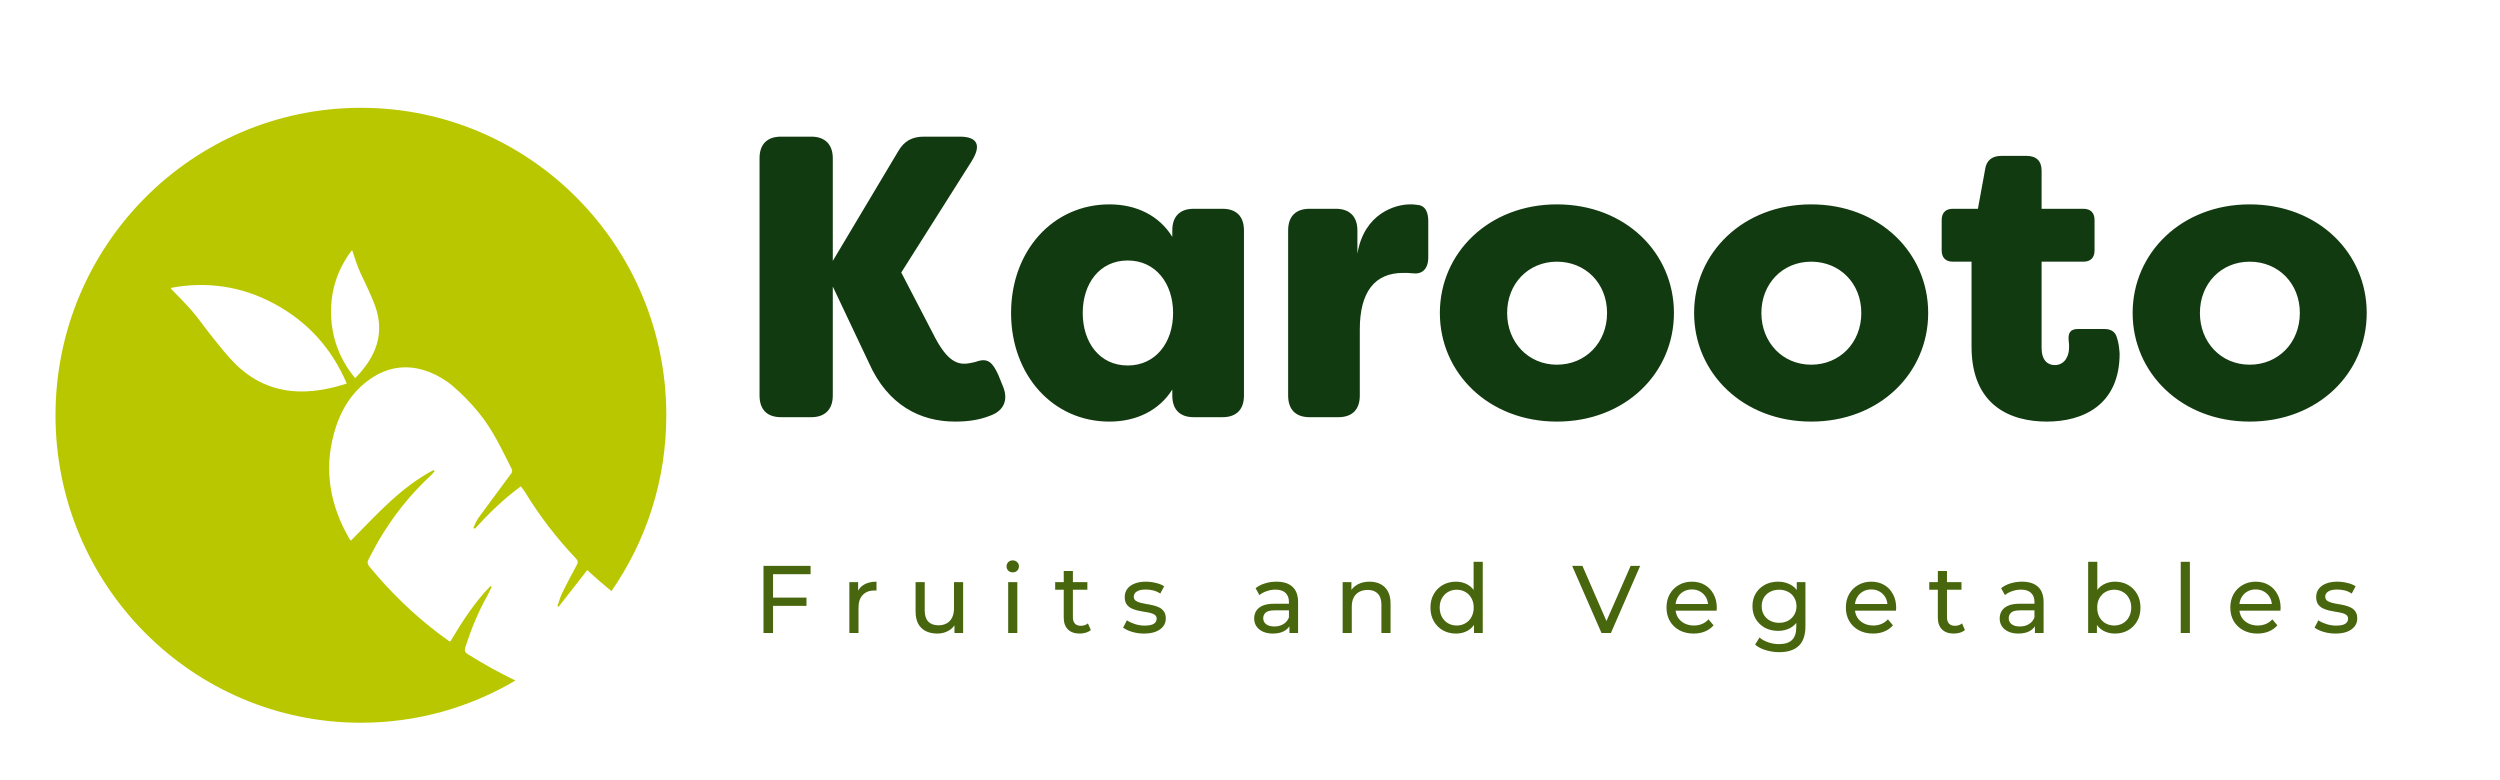 <svg width="266" height="83" viewBox="0 0 266 83" fill="none" xmlns="http://www.w3.org/2000/svg">
<path d="M101.613 44.858C97.928 44.858 94.454 43.109 92.464 38.632L88.609 30.487V42.086C88.609 43.578 87.762 44.389 86.322 44.389H83.103C81.62 44.389 80.815 43.578 80.815 42.086V16.841C80.815 15.349 81.62 14.539 83.103 14.539H86.322C87.762 14.539 88.609 15.349 88.609 16.841V27.758L95.556 16.116C96.191 15.008 97.038 14.539 98.309 14.539H102.121C103.985 14.539 104.451 15.434 103.392 17.14L95.895 28.995L99.241 35.434C100.596 38.163 101.655 38.845 102.968 38.675C103.222 38.632 103.731 38.547 104.069 38.419C105.213 38.078 105.679 38.717 106.23 39.911L106.696 41.062C107.289 42.427 106.908 43.664 105.383 44.218C104.197 44.687 103.011 44.858 101.613 44.858ZM118.04 44.858C112.026 44.858 107.578 39.911 107.578 33.301C107.578 26.692 112.026 21.745 118.04 21.745C120.921 21.745 123.335 22.939 124.733 25.199V24.517C124.733 23.025 125.537 22.214 127.02 22.214H130.07C131.552 22.214 132.357 23.025 132.357 24.517V42.086C132.357 43.578 131.552 44.389 130.07 44.389H127.02C125.537 44.389 124.733 43.578 124.733 42.086V41.446C123.335 43.664 120.921 44.858 118.04 44.858ZM119.989 38.888C122.954 38.888 124.817 36.457 124.817 33.301C124.817 30.146 122.954 27.715 119.989 27.715C116.981 27.715 115.202 30.189 115.202 33.301C115.202 36.414 116.981 38.888 119.989 38.888ZM139.346 44.389C137.863 44.389 137.058 43.578 137.058 42.086V24.517C137.058 23.025 137.863 22.214 139.346 22.214H142.141C143.581 22.214 144.428 23.025 144.428 24.517V26.99C145.149 22.683 148.495 21.745 150.02 21.745C150.062 21.745 150.57 21.745 150.655 21.788C151.756 21.788 151.968 22.726 151.968 23.536V27.374C151.968 28.654 151.29 29.208 150.316 29.08C149.935 29.037 149.638 29.037 149.3 29.037C146.25 29.037 144.683 31.084 144.683 35.05V42.086C144.683 43.578 143.878 44.389 142.395 44.389H139.346ZM165.654 44.858C158.411 44.858 153.201 39.698 153.201 33.301C153.201 26.905 158.411 21.745 165.654 21.745C172.939 21.745 178.107 26.905 178.107 33.301C178.107 39.698 172.939 44.858 165.654 44.858ZM165.654 38.803C168.704 38.803 170.991 36.457 170.991 33.301C170.991 30.146 168.704 27.843 165.654 27.843C162.604 27.843 160.359 30.189 160.359 33.301C160.359 36.414 162.604 38.803 165.654 38.803ZM192.707 44.858C185.464 44.858 180.253 39.698 180.253 33.301C180.253 26.905 185.464 21.745 192.707 21.745C199.993 21.745 205.159 26.905 205.159 33.301C205.159 39.698 199.993 44.858 192.707 44.858ZM192.707 38.803C195.757 38.803 198.043 36.457 198.043 33.301C198.043 30.146 195.757 27.843 192.707 27.843C189.658 27.843 187.411 30.189 187.411 33.301C187.411 36.414 189.658 38.803 192.707 38.803ZM217.778 44.858C213.966 44.858 209.772 43.195 209.772 36.883V27.843H207.781C207.02 27.843 206.595 27.417 206.595 26.649V23.408C206.595 22.641 207.02 22.214 207.781 22.214H210.45L211.214 18.035C211.339 17.055 211.975 16.585 212.95 16.585H215.619C216.677 16.585 217.227 17.14 217.227 18.163V22.214H221.674C222.438 22.214 222.86 22.641 222.86 23.408V26.649C222.86 27.417 222.438 27.843 221.674 27.843H217.227V37.011C217.227 38.333 217.863 38.845 218.625 38.845C219.641 38.845 220.15 37.95 220.15 36.969C220.15 36.756 220.15 36.5 220.108 36.244C220.024 35.434 220.277 35.007 221.082 35.007H223.921C224.555 35.007 225.063 35.263 225.232 35.903C225.446 36.5 225.487 37.139 225.529 37.608C225.529 43.067 221.674 44.858 217.778 44.858ZM239.365 44.858C232.123 44.858 226.913 39.698 226.913 33.301C226.913 26.905 232.123 21.745 239.365 21.745C246.65 21.745 251.819 26.905 251.819 33.301C251.819 39.698 246.65 44.858 239.365 44.858ZM239.365 38.803C242.415 38.803 244.703 36.457 244.703 33.301C244.703 30.146 242.415 27.843 239.365 27.843C236.315 27.843 234.071 30.189 234.071 33.301C234.071 36.414 236.315 38.803 239.365 38.803Z" fill="#123A10"/>
<path d="M5.906 44.185C5.906 62.253 20.454 76.899 38.401 76.899C44.398 76.899 50.015 75.261 54.837 72.409C53.105 71.572 51.421 70.636 49.782 69.61C49.449 69.402 49.403 69.19 49.52 68.831C50.143 66.925 50.892 65.078 51.877 63.331C52.04 63.044 52.166 62.738 52.309 62.44C52.264 62.413 52.221 62.387 52.176 62.361C50.479 64.115 49.158 66.158 47.92 68.251C47.839 68.226 47.787 68.223 47.752 68.198C47.383 67.933 47.013 67.669 46.653 67.394C43.924 65.311 41.476 62.936 39.299 60.274C39.087 60.014 39.059 59.792 39.214 59.508C39.554 58.888 39.864 58.251 40.218 57.641C41.761 54.988 43.641 52.606 45.897 50.531C46.026 50.411 46.127 50.26 46.241 50.123C46.207 50.085 46.172 50.046 46.137 50.007C44.427 50.911 42.897 52.094 41.475 53.396C40.04 54.709 38.712 56.142 37.336 57.524C37.332 57.521 37.305 57.503 37.286 57.478C37.24 57.415 37.191 57.352 37.153 57.284C35.137 53.792 34.456 50.088 35.523 46.151C36.174 43.746 37.387 41.682 39.491 40.258C39.917 39.969 40.352 39.734 40.793 39.552C42.337 38.915 43.967 38.927 45.625 39.563C46.529 39.91 47.414 40.43 48.154 41.057C49.173 41.92 50.116 42.901 50.963 43.938C52.44 45.747 53.425 47.871 54.468 49.95C54.52 50.052 54.483 50.259 54.409 50.359C53.242 51.95 52.053 53.525 50.893 55.121C50.669 55.429 50.541 55.808 50.369 56.154C50.422 56.19 50.474 56.226 50.526 56.262C52.019 54.616 53.605 53.075 55.415 51.746C55.569 51.952 55.726 52.13 55.846 52.328C57.4 54.889 59.218 57.245 61.271 59.416C61.501 59.659 61.527 59.828 61.375 60.108C60.844 61.088 60.316 62.07 59.826 63.07C59.607 63.519 59.48 64.014 59.31 64.488C59.353 64.511 59.396 64.533 59.439 64.556C60.448 63.265 61.457 61.975 62.488 60.656C63.332 61.447 64.189 62.189 65.058 62.894C68.736 57.592 70.895 51.143 70.895 44.185C70.895 26.118 56.347 11.471 38.401 11.471C20.454 11.471 5.906 26.118 5.906 44.185ZM37.682 26.218C37.693 26.203 37.703 26.189 37.715 26.175C37.723 26.198 37.73 26.22 37.738 26.243L37.682 26.218ZM37.738 26.243L37.739 26.243L37.738 26.244C37.739 26.243 37.739 26.243 37.738 26.243ZM35.226 33.387C35.173 30.865 35.937 28.602 37.431 26.639L37.487 26.664C37.487 26.665 37.487 26.665 37.487 26.666C37.711 27.319 37.91 27.978 38.167 28.612C38.436 29.272 38.779 29.902 39.068 30.554C39.376 31.247 39.702 31.935 39.948 32.65C40.86 35.293 40.221 37.778 37.79 40.235C36.14 38.247 35.279 35.961 35.226 33.387ZM24.785 38.461C23.964 37.604 23.235 36.654 22.488 35.726C21.786 34.854 21.151 33.922 20.422 33.073C19.721 32.258 18.944 31.509 18.192 30.727C18.19 30.727 18.19 30.727 18.19 30.726L18.195 30.63C21.993 29.914 25.693 30.443 29.171 32.312C32.722 34.218 35.296 37.06 36.895 40.806C35.163 41.373 33.569 41.652 32.103 41.652C29.205 41.652 26.801 40.564 24.785 38.461Z" fill="#B9C700"/>
<path d="M82.15 63.584H85.809V64.461H82.15V63.584ZM82.251 67.35H81.237V60.206H86.245V61.094H82.251V67.35ZM90.371 67.35V61.941H91.304V63.41L91.213 63.043C91.361 62.669 91.611 62.383 91.963 62.186C92.314 61.988 92.747 61.89 93.26 61.89V62.839C93.22 62.832 93.179 62.828 93.139 62.828C93.105 62.828 93.071 62.828 93.037 62.828C92.517 62.828 92.105 62.985 91.801 63.298C91.497 63.611 91.344 64.064 91.344 64.655V67.35H90.371ZM99.73 67.411C99.27 67.411 98.865 67.326 98.513 67.156C98.168 66.986 97.898 66.727 97.702 66.38C97.513 66.026 97.418 65.584 97.418 65.053V61.941H98.391V64.941C98.391 65.472 98.516 65.87 98.767 66.135C99.023 66.401 99.382 66.533 99.841 66.533C100.179 66.533 100.473 66.465 100.723 66.329C100.973 66.186 101.166 65.982 101.301 65.717C101.436 65.445 101.504 65.118 101.504 64.737V61.941H102.477V67.35H101.554V65.89L101.706 66.278C101.531 66.639 101.267 66.918 100.916 67.115C100.564 67.312 100.169 67.411 99.73 67.411ZM107.269 67.35V61.941H108.242V67.35H107.269ZM107.756 60.9C107.567 60.9 107.408 60.838 107.28 60.716C107.158 60.593 107.097 60.444 107.097 60.267C107.097 60.083 107.158 59.93 107.28 59.808C107.408 59.685 107.567 59.624 107.756 59.624C107.945 59.624 108.101 59.685 108.222 59.808C108.351 59.923 108.415 60.07 108.415 60.246C108.415 60.43 108.354 60.587 108.232 60.716C108.111 60.838 107.952 60.9 107.756 60.9ZM114.885 67.411C114.345 67.411 113.926 67.265 113.628 66.972C113.331 66.68 113.182 66.261 113.182 65.717V60.757H114.156V65.676C114.156 65.969 114.227 66.193 114.368 66.35C114.517 66.506 114.727 66.584 114.997 66.584C115.301 66.584 115.555 66.499 115.757 66.329L116.061 67.033C115.913 67.163 115.734 67.258 115.524 67.319C115.321 67.38 115.109 67.411 114.885 67.411ZM112.27 62.747V61.941H115.696V62.747H112.27ZM121.719 67.411C121.273 67.411 120.847 67.35 120.441 67.227C120.043 67.105 119.728 66.955 119.499 66.778L119.904 66.002C120.134 66.159 120.418 66.292 120.756 66.401C121.094 66.51 121.438 66.564 121.79 66.564C122.242 66.564 122.567 66.499 122.763 66.37C122.966 66.241 123.067 66.06 123.067 65.829C123.067 65.659 123.006 65.526 122.884 65.431C122.763 65.336 122.601 65.264 122.398 65.217C122.202 65.169 121.982 65.128 121.739 65.094C121.496 65.053 121.252 65.006 121.009 64.951C120.766 64.89 120.543 64.808 120.34 64.706C120.137 64.597 119.975 64.451 119.853 64.268C119.732 64.077 119.671 63.825 119.671 63.512C119.671 63.186 119.762 62.9 119.945 62.655C120.127 62.41 120.384 62.223 120.715 62.094C121.053 61.958 121.452 61.89 121.911 61.89C122.263 61.89 122.618 61.934 122.976 62.022C123.341 62.104 123.638 62.223 123.868 62.38L123.452 63.155C123.209 62.992 122.955 62.88 122.692 62.818C122.428 62.757 122.165 62.727 121.901 62.727C121.475 62.727 121.158 62.798 120.948 62.941C120.739 63.077 120.634 63.254 120.634 63.472C120.634 63.655 120.695 63.798 120.817 63.9C120.945 63.995 121.107 64.07 121.303 64.125C121.506 64.179 121.729 64.227 121.972 64.268C122.215 64.302 122.459 64.349 122.702 64.41C122.945 64.465 123.165 64.543 123.361 64.645C123.564 64.747 123.726 64.89 123.848 65.074C123.976 65.257 124.04 65.502 124.04 65.809C124.04 66.135 123.946 66.418 123.756 66.656C123.567 66.894 123.3 67.081 122.955 67.217C122.611 67.346 122.199 67.411 121.719 67.411ZM137.194 67.35V66.207L137.143 65.992V64.043C137.143 63.628 137.021 63.308 136.778 63.084C136.541 62.852 136.183 62.737 135.703 62.737C135.386 62.737 135.075 62.791 134.771 62.9C134.467 63.002 134.21 63.142 134 63.318L133.595 62.584C133.872 62.359 134.203 62.189 134.588 62.073C134.98 61.951 135.389 61.89 135.815 61.89C136.552 61.89 137.119 62.07 137.518 62.431C137.917 62.791 138.116 63.342 138.116 64.084V67.35H137.194ZM135.43 67.411C135.031 67.411 134.68 67.343 134.375 67.207C134.078 67.071 133.848 66.884 133.686 66.645C133.524 66.401 133.443 66.125 133.443 65.819C133.443 65.526 133.51 65.261 133.646 65.023C133.787 64.785 134.014 64.594 134.325 64.451C134.642 64.308 135.068 64.237 135.602 64.237H137.305V64.941H135.643C135.156 64.941 134.828 65.023 134.659 65.186C134.49 65.349 134.406 65.547 134.406 65.778C134.406 66.043 134.511 66.258 134.72 66.421C134.93 66.578 135.22 66.656 135.592 66.656C135.957 66.656 136.275 66.574 136.545 66.411C136.822 66.248 137.021 66.009 137.143 65.696L137.336 66.37C137.207 66.69 136.981 66.945 136.656 67.135C136.332 67.319 135.923 67.411 135.43 67.411ZM145.726 61.89C146.165 61.89 146.55 61.975 146.881 62.145C147.219 62.315 147.483 62.574 147.672 62.92C147.861 63.267 147.956 63.706 147.956 64.237V67.35H146.983V64.349C146.983 63.825 146.854 63.431 146.598 63.165C146.348 62.9 145.993 62.767 145.533 62.767C145.188 62.767 144.888 62.835 144.631 62.971C144.374 63.108 144.175 63.308 144.033 63.574C143.898 63.839 143.83 64.169 143.83 64.564V67.35H142.857V61.941H143.79V63.4L143.637 63.012C143.813 62.658 144.084 62.383 144.448 62.186C144.813 61.988 145.239 61.89 145.726 61.89ZM154.917 67.411C154.397 67.411 153.93 67.295 153.518 67.064C153.113 66.832 152.791 66.51 152.555 66.094C152.318 65.679 152.2 65.196 152.2 64.645C152.2 64.094 152.318 63.614 152.555 63.206C152.791 62.791 153.113 62.468 153.518 62.237C153.93 62.005 154.397 61.89 154.917 61.89C155.37 61.89 155.779 61.992 156.144 62.196C156.508 62.4 156.799 62.706 157.015 63.114C157.238 63.523 157.35 64.033 157.35 64.645C157.35 65.257 157.242 65.768 157.025 66.176C156.816 66.584 156.529 66.894 156.164 67.105C155.799 67.309 155.383 67.411 154.917 67.411ZM154.998 66.554C155.336 66.554 155.64 66.475 155.91 66.319C156.188 66.162 156.404 65.941 156.559 65.656C156.721 65.363 156.802 65.026 156.802 64.645C156.802 64.257 156.721 63.924 156.559 63.645C156.404 63.359 156.188 63.138 155.91 62.982C155.64 62.825 155.336 62.747 154.998 62.747C154.653 62.747 154.346 62.825 154.075 62.982C153.805 63.138 153.589 63.359 153.427 63.645C153.265 63.924 153.183 64.257 153.183 64.645C153.183 65.026 153.265 65.363 153.427 65.656C153.589 65.941 153.805 66.162 154.075 66.319C154.346 66.475 154.653 66.554 154.998 66.554ZM156.833 67.35V65.89L156.894 64.635L156.792 63.38V59.777H157.766V67.35H156.833ZM170.399 67.35L167.276 60.206H168.371L171.24 66.799H170.612L173.501 60.206H174.514L171.402 67.35H170.399ZM180.204 67.411C179.63 67.411 179.123 67.292 178.683 67.054C178.25 66.816 177.913 66.489 177.67 66.074C177.432 65.659 177.315 65.183 177.315 64.645C177.315 64.108 177.429 63.631 177.66 63.216C177.895 62.801 178.217 62.478 178.622 62.247C179.034 62.009 179.497 61.89 180.011 61.89C180.531 61.89 180.99 62.005 181.39 62.237C181.789 62.468 182.1 62.795 182.323 63.216C182.552 63.631 182.667 64.118 182.667 64.676C182.667 64.717 182.664 64.764 182.657 64.819C182.657 64.873 182.653 64.924 182.646 64.972H178.075V64.268H182.14L181.745 64.513C181.752 64.165 181.68 63.856 181.532 63.584C181.383 63.312 181.177 63.101 180.914 62.951C180.657 62.794 180.356 62.716 180.011 62.716C179.673 62.716 179.373 62.794 179.109 62.951C178.846 63.101 178.639 63.315 178.491 63.594C178.342 63.866 178.267 64.179 178.267 64.533V64.696C178.267 65.057 178.349 65.38 178.51 65.666C178.68 65.945 178.914 66.162 179.211 66.319C179.508 66.475 179.848 66.554 180.234 66.554C180.552 66.554 180.838 66.499 181.095 66.39C181.359 66.281 181.59 66.118 181.785 65.9L182.323 66.533C182.079 66.819 181.775 67.037 181.41 67.186C181.052 67.336 180.65 67.411 180.204 67.411ZM189.31 69.391C188.817 69.391 188.337 69.319 187.871 69.177C187.411 69.04 187.036 68.843 186.746 68.585L187.212 67.829C187.462 68.047 187.769 68.217 188.134 68.34C188.499 68.469 188.88 68.534 189.28 68.534C189.914 68.534 190.381 68.384 190.679 68.085C190.976 67.785 191.125 67.329 191.125 66.717V65.574L191.226 64.502L191.175 63.421V61.941H192.098V66.615C192.098 67.567 191.862 68.268 191.389 68.717C190.915 69.166 190.222 69.391 189.31 69.391ZM189.188 67.125C188.669 67.125 188.203 67.016 187.79 66.799C187.383 66.574 187.06 66.264 186.816 65.87C186.58 65.475 186.461 65.019 186.461 64.502C186.461 63.978 186.58 63.523 186.816 63.135C187.06 62.74 187.383 62.434 187.79 62.216C188.203 61.998 188.669 61.89 189.188 61.89C189.649 61.89 190.066 61.985 190.445 62.175C190.824 62.359 191.125 62.645 191.348 63.033C191.577 63.421 191.692 63.91 191.692 64.502C191.692 65.087 191.577 65.574 191.348 65.962C191.125 66.35 190.824 66.642 190.445 66.839C190.066 67.03 189.649 67.125 189.188 67.125ZM189.299 66.268C189.658 66.268 189.975 66.193 190.253 66.043C190.531 65.894 190.746 65.686 190.901 65.421C191.064 65.156 191.146 64.849 191.146 64.502C191.146 64.155 191.064 63.849 190.901 63.584C190.746 63.318 190.531 63.114 190.253 62.971C189.975 62.822 189.658 62.747 189.299 62.747C188.941 62.747 188.62 62.822 188.337 62.971C188.059 63.114 187.841 63.318 187.679 63.584C187.523 63.849 187.444 64.155 187.444 64.502C187.444 64.849 187.523 65.156 187.679 65.421C187.841 65.686 188.059 65.894 188.337 66.043C188.62 66.193 188.941 66.268 189.299 66.268ZM199.289 67.411C198.716 67.411 198.208 67.292 197.769 67.054C197.336 66.816 196.999 66.489 196.756 66.074C196.519 65.659 196.4 65.183 196.4 64.645C196.4 64.108 196.515 63.631 196.746 63.216C196.981 62.801 197.303 62.478 197.708 62.247C198.12 62.009 198.583 61.89 199.097 61.89C199.617 61.89 200.077 62.005 200.477 62.237C200.875 62.468 201.186 62.795 201.408 63.216C201.638 63.631 201.753 64.118 201.753 64.676C201.753 64.717 201.75 64.764 201.743 64.819C201.743 64.873 201.739 64.924 201.732 64.972H197.161V64.268H201.226L200.831 64.513C200.838 64.165 200.767 63.856 200.618 63.584C200.47 63.312 200.263 63.101 200 62.951C199.743 62.794 199.443 62.716 199.097 62.716C198.76 62.716 198.459 62.794 198.195 62.951C197.932 63.101 197.726 63.315 197.577 63.594C197.429 63.866 197.353 64.179 197.353 64.533V64.696C197.353 65.057 197.434 65.38 197.596 65.666C197.766 65.945 197.998 66.162 198.297 66.319C198.594 66.475 198.934 66.554 199.32 66.554C199.638 66.554 199.925 66.499 200.181 66.39C200.445 66.281 200.676 66.118 200.871 65.9L201.408 66.533C201.165 66.819 200.861 67.037 200.496 67.186C200.138 67.336 199.736 67.411 199.289 67.411ZM207.89 67.411C207.348 67.411 206.929 67.265 206.632 66.972C206.335 66.68 206.186 66.261 206.186 65.717V60.757H207.159V65.676C207.159 65.969 207.231 66.193 207.372 66.35C207.521 66.506 207.731 66.584 208.001 66.584C208.305 66.584 208.559 66.499 208.761 66.329L209.065 67.033C208.917 67.163 208.737 67.258 208.527 67.319C208.324 67.38 208.113 67.411 207.89 67.411ZM205.273 62.747V61.941H208.7V62.747H205.273ZM216.516 67.35V66.207L216.466 65.992V64.043C216.466 63.628 216.345 63.308 216.101 63.084C215.865 62.852 215.507 62.737 215.027 62.737C214.709 62.737 214.398 62.791 214.094 62.9C213.79 63.002 213.533 63.142 213.323 63.318L212.918 62.584C213.194 62.359 213.526 62.189 213.912 62.073C214.303 61.951 214.712 61.89 215.138 61.89C215.875 61.89 216.443 62.07 216.841 62.431C217.24 62.791 217.439 63.342 217.439 64.084V67.35H216.516ZM214.752 67.411C214.354 67.411 214.003 67.343 213.699 67.207C213.4 67.071 213.172 66.884 213.009 66.645C212.847 66.401 212.766 66.125 212.766 65.819C212.766 65.526 212.833 65.261 212.969 65.023C213.11 64.785 213.337 64.594 213.648 64.451C213.966 64.308 214.391 64.237 214.925 64.237H216.628V64.941H214.965C214.48 64.941 214.151 65.023 213.982 65.186C213.814 65.349 213.729 65.547 213.729 65.778C213.729 66.043 213.834 66.258 214.043 66.421C214.253 66.578 214.543 66.656 214.915 66.656C215.28 66.656 215.598 66.574 215.868 66.411C216.144 66.248 216.345 66.009 216.466 65.696L216.658 66.37C216.53 66.69 216.303 66.945 215.98 67.135C215.655 67.319 215.247 67.411 214.752 67.411ZM225.028 67.411C224.569 67.411 224.153 67.309 223.781 67.105C223.418 66.894 223.126 66.584 222.909 66.176C222.7 65.768 222.595 65.257 222.595 64.645C222.595 64.033 222.703 63.523 222.92 63.114C223.143 62.706 223.437 62.4 223.802 62.196C224.174 61.992 224.583 61.89 225.028 61.89C225.556 61.89 226.022 62.005 226.427 62.237C226.832 62.468 227.154 62.791 227.391 63.206C227.627 63.614 227.746 64.094 227.746 64.645C227.746 65.196 227.627 65.679 227.391 66.094C227.154 66.51 226.832 66.832 226.427 67.064C226.022 67.295 225.556 67.411 225.028 67.411ZM222.179 67.35V59.777H223.154V63.38L223.053 64.635L223.112 65.89V67.35H222.179ZM224.948 66.554C225.292 66.554 225.599 66.475 225.87 66.319C226.148 66.162 226.363 65.941 226.518 65.656C226.68 65.363 226.763 65.026 226.763 64.645C226.763 64.257 226.68 63.924 226.518 63.645C226.363 63.359 226.148 63.138 225.87 62.982C225.599 62.825 225.292 62.747 224.948 62.747C224.609 62.747 224.301 62.825 224.025 62.982C223.755 63.138 223.538 63.359 223.376 63.645C223.22 63.924 223.143 64.257 223.143 64.645C223.143 65.026 223.22 65.363 223.376 65.656C223.538 65.941 223.755 66.162 224.025 66.319C224.301 66.475 224.609 66.554 224.948 66.554ZM232.031 67.35V59.777H233.003V67.35H232.031ZM240.193 67.411C239.618 67.411 239.112 67.292 238.673 67.054C238.24 66.816 237.903 66.489 237.658 66.074C237.423 65.659 237.304 65.183 237.304 64.645C237.304 64.108 237.419 63.631 237.65 63.216C237.885 62.801 238.207 62.478 238.612 62.247C239.024 62.009 239.487 61.89 240.001 61.89C240.521 61.89 240.981 62.005 241.379 62.237C241.779 62.468 242.09 62.795 242.312 63.216C242.542 63.631 242.657 64.118 242.657 64.676C242.657 64.717 242.654 64.764 242.647 64.819C242.647 64.873 242.643 64.924 242.636 64.972H238.065V64.268H242.13L241.733 64.513C241.74 64.165 241.671 63.856 241.522 63.584C241.372 63.312 241.166 63.101 240.904 62.951C240.647 62.794 240.345 62.716 240.001 62.716C239.664 62.716 239.361 62.794 239.099 62.951C238.836 63.101 238.63 63.315 238.479 63.594C238.331 63.866 238.258 64.179 238.258 64.533V64.696C238.258 65.057 238.338 65.38 238.5 65.666C238.67 65.945 238.902 66.162 239.201 66.319C239.498 66.475 239.838 66.554 240.224 66.554C240.542 66.554 240.829 66.499 241.085 66.39C241.349 66.281 241.58 66.118 241.775 65.9L242.312 66.533C242.069 66.819 241.765 67.037 241.4 67.186C241.042 67.336 240.64 67.411 240.193 67.411ZM248.49 67.411C248.042 67.411 247.616 67.35 247.211 67.227C246.813 67.105 246.498 66.955 246.27 66.778L246.675 66.002C246.904 66.159 247.188 66.292 247.525 66.401C247.864 66.51 248.208 66.564 248.56 66.564C249.012 66.564 249.337 66.499 249.532 66.37C249.735 66.241 249.836 66.06 249.836 65.829C249.836 65.659 249.777 65.526 249.655 65.431C249.532 65.336 249.37 65.264 249.167 65.217C248.972 65.169 248.752 65.128 248.509 65.094C248.266 65.053 248.023 65.006 247.779 64.951C247.536 64.89 247.312 64.808 247.11 64.706C246.907 64.597 246.745 64.451 246.624 64.268C246.502 64.077 246.441 63.825 246.441 63.512C246.441 63.186 246.532 62.9 246.715 62.655C246.897 62.41 247.153 62.223 247.485 62.094C247.822 61.958 248.222 61.89 248.682 61.89C249.033 61.89 249.387 61.934 249.745 62.022C250.111 62.104 250.408 62.223 250.638 62.38L250.222 63.155C249.98 62.992 249.726 62.88 249.463 62.818C249.199 62.757 248.935 62.727 248.671 62.727C248.245 62.727 247.927 62.798 247.718 62.941C247.51 63.077 247.405 63.254 247.405 63.472C247.405 63.655 247.464 63.798 247.587 63.9C247.716 63.995 247.877 64.07 248.074 64.125C248.277 64.179 248.498 64.227 248.743 64.268C248.986 64.302 249.228 64.349 249.473 64.41C249.716 64.465 249.936 64.543 250.132 64.645C250.334 64.747 250.497 64.89 250.617 65.074C250.746 65.257 250.811 65.502 250.811 65.809C250.811 66.135 250.715 66.418 250.526 66.656C250.338 66.894 250.07 67.081 249.726 67.217C249.38 67.346 248.968 67.411 248.49 67.411Z" fill="#48660E"/>
</svg>
